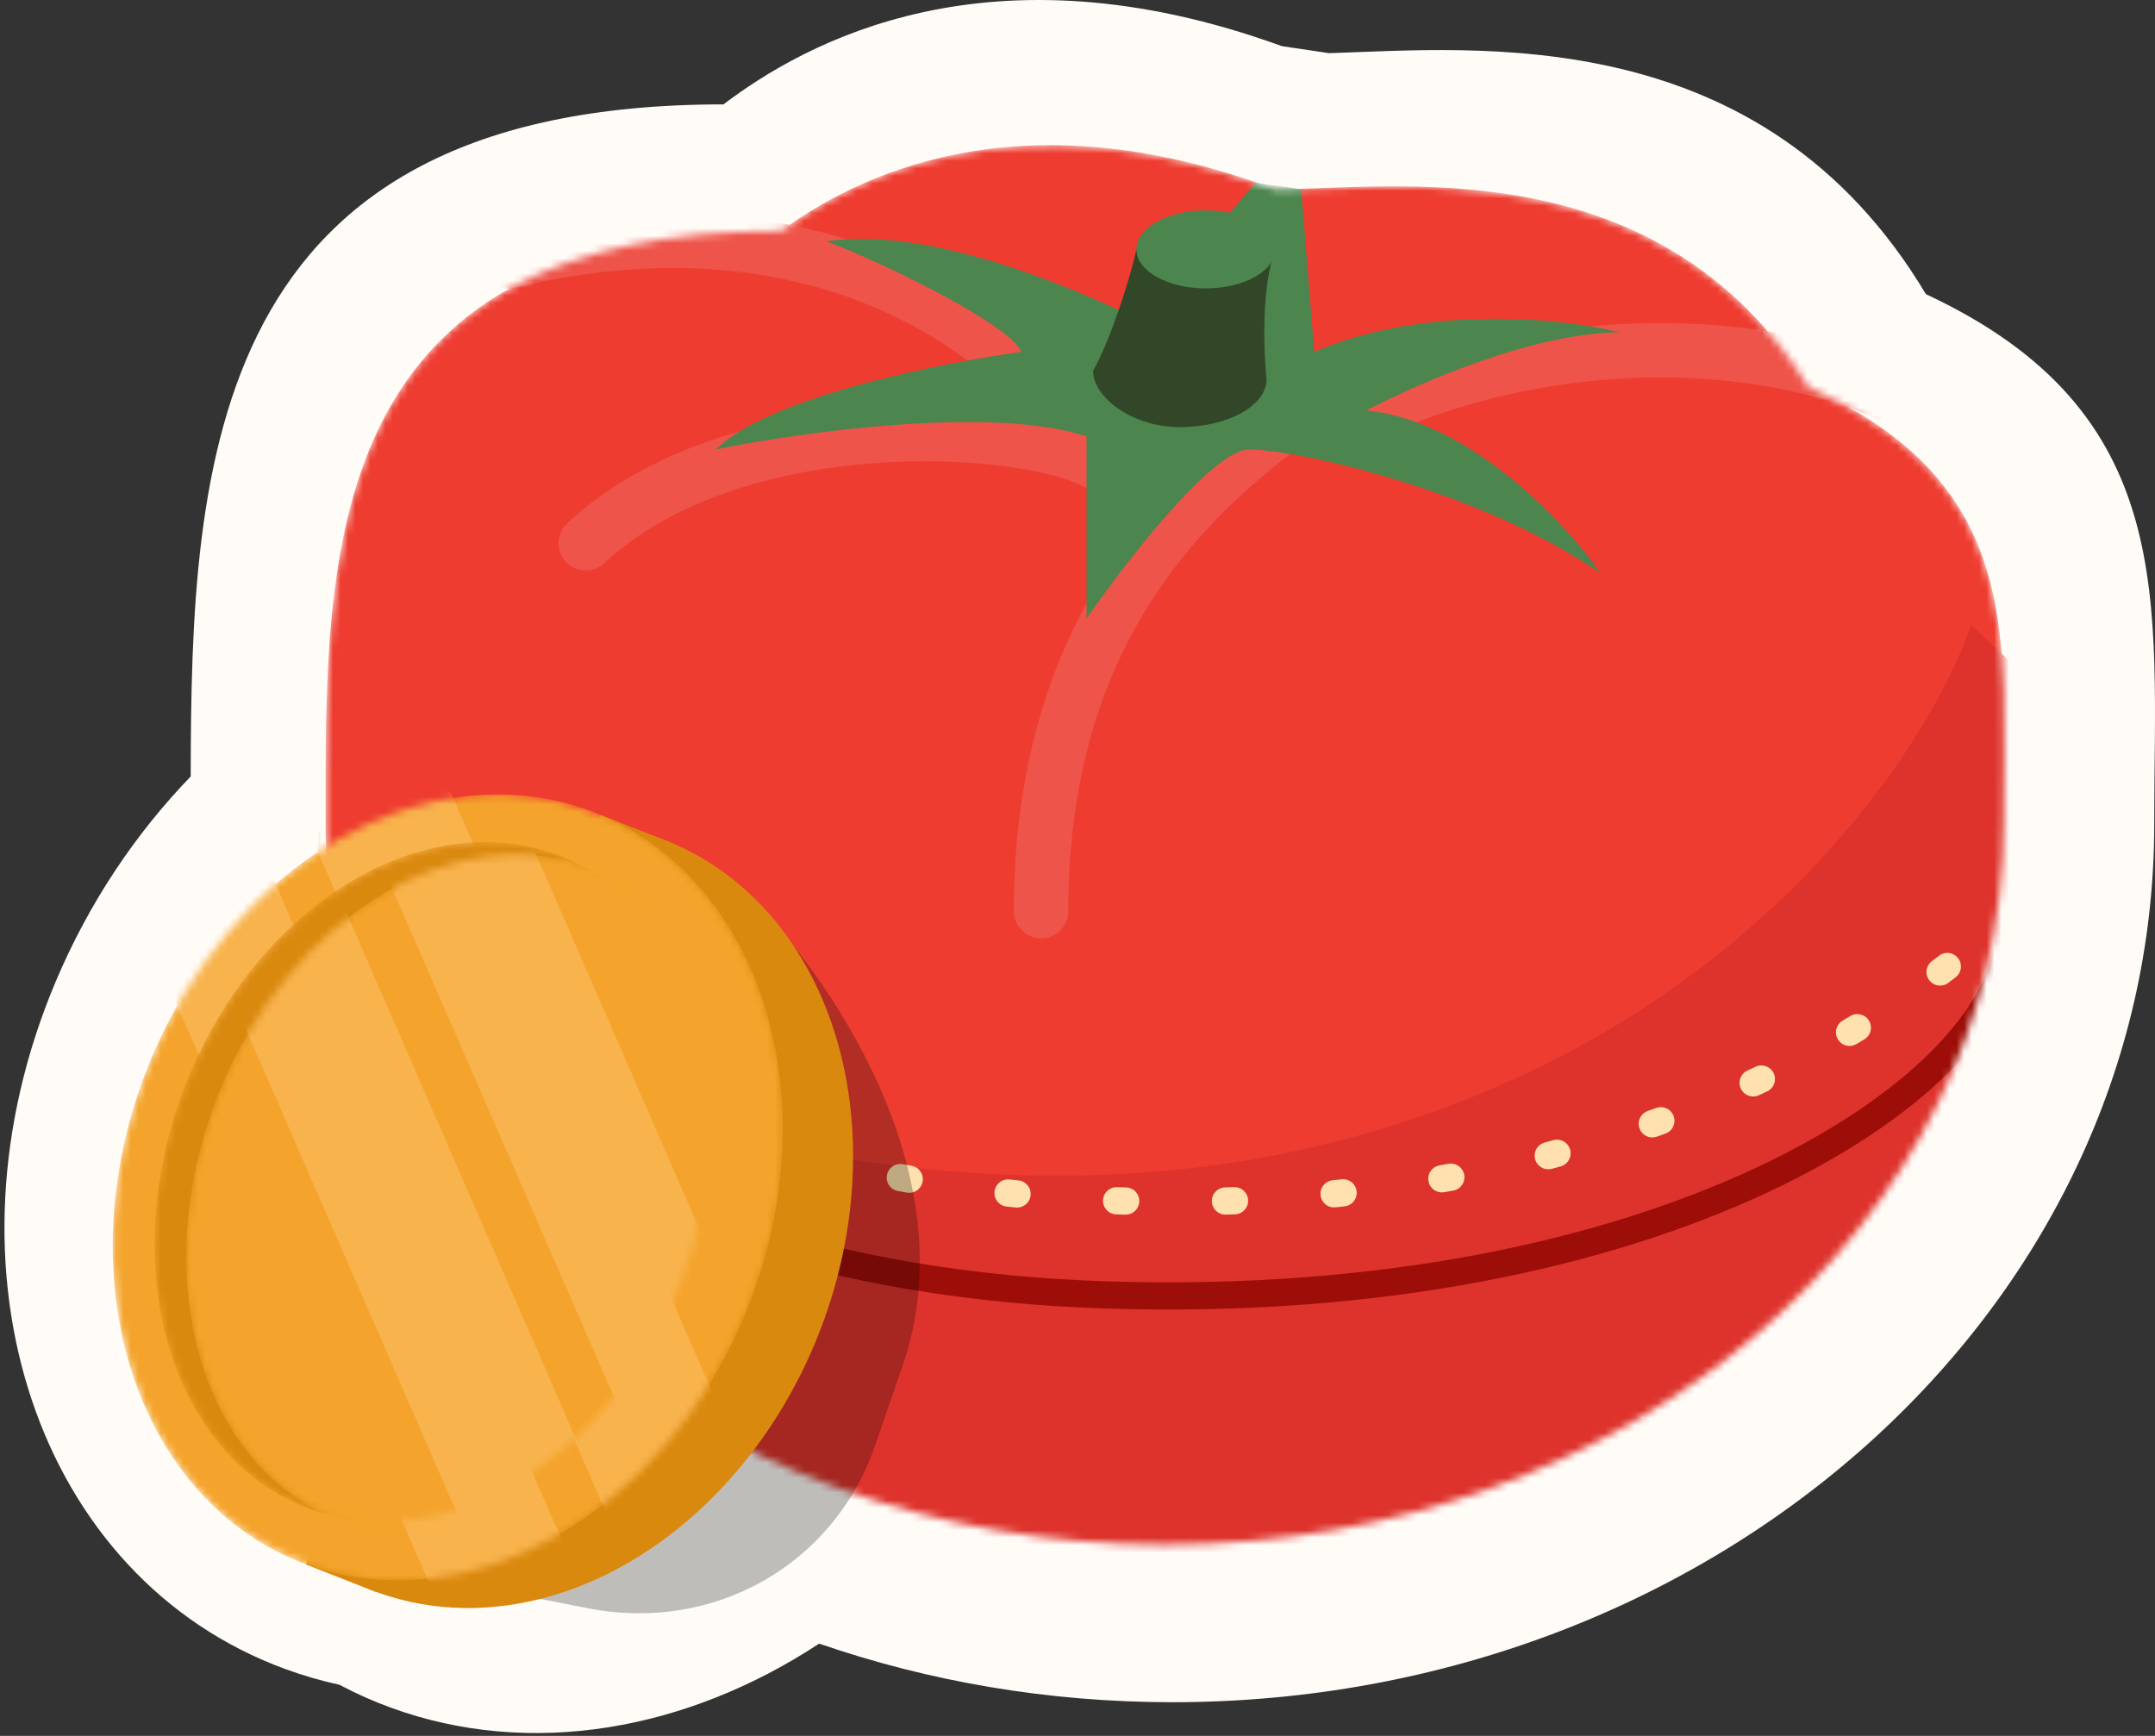 <svg width="288" height="232" viewBox="0 0 288 232" fill="none" xmlns="http://www.w3.org/2000/svg">
<rect x="0" y="0" width="288" height="232" fill="#333333" stroke="none"/>
<path d="M96.681 13.951C107.623 5.67 132.182 -8.061 171.311 6.168L177.626 7.105C197.364 6.488 235.433 2.613 257.384 39.315C291.408 55.175 287.897 80.436 287.897 110.152C287.897 174.96 229.154 227.497 156.691 227.497C140.046 227.497 124.124 224.722 109.473 219.666C91.87 231.24 70.935 235.073 52.191 228.211C49.815 227.341 47.538 226.321 45.365 225.166C42.925 224.633 40.509 223.935 38.129 223.063C4.926 210.907 -8.824 169.797 7.419 131.242C11.865 120.688 18.098 111.419 25.487 103.772C25.539 61.788 27.74 13.951 96.681 13.951Z" fill="#FFFCF8"/>
<mask id="mask0_282_1468" style="mask-type:alpha" maskUnits="userSpaceOnUse" x="43" y="19" width="225" height="188">
<path d="M267.771 109.971C267.771 163.257 217.569 206.454 155.642 206.454C93.715 206.454 43.513 163.257 43.513 109.971C43.513 74.324 42.431 30.872 104.358 30.872C113.919 23.909 135.649 12.261 170.417 25.299C186.063 25.299 221.702 19.565 241.694 51.726C270.771 64.767 267.771 85.537 267.771 109.971Z" fill="#EE3C30"/>
</mask>
<g mask="url(#mask0_282_1468)">
<path d="M267.771 109.971C267.771 163.257 217.569 206.454 155.642 206.454C93.715 206.454 43.513 163.257 43.513 109.971C43.513 74.324 42.431 30.872 104.358 30.872C113.919 23.909 135.649 12.261 170.417 25.299C186.063 25.299 221.702 19.565 241.694 51.726C270.771 64.767 267.771 85.537 267.771 109.971Z" fill="#EE3C30"/>
<path d="M173.025 55.719C154.772 68.757 139.132 87.88 139.132 121.779" stroke="#EE544A" stroke-width="7.276" stroke-linecap="round"/>
<path d="M146.661 61.921C137.388 56.589 98.273 53.981 78.278 72.602" stroke="#EE544A" stroke-width="7.276" stroke-linecap="round"/>
<path d="M135.664 48.792C121.814 36.063 98.248 27.514 67.852 34.946" stroke="#EE544A" stroke-width="7.276" stroke-linecap="round"/>
<path d="M260.816 57.458C244.301 45.289 210.992 42.208 182.586 55.334" stroke="#EE544A" stroke-width="7.276" stroke-linecap="round"/>
<path d="M136.519 47.027C135.128 43.55 118.845 35.438 110.443 32.251C124.35 30.165 143.763 38.625 152.165 42.681L167.811 24.428L173.896 25.297L175.634 47.027C190.237 40.769 208.374 42.392 216.487 44.42C205.187 44.42 189.831 51.084 182.588 54.85C196.495 56.241 209.244 69.917 213.88 76.581C197.364 65.281 173.026 60.066 166.942 60.066C162.074 60.066 150.427 75.132 145.211 82.665V58.327C132.695 54.155 106.966 57.748 95.666 60.066C102.62 53.112 125.799 48.476 136.519 47.027Z" fill="#4C854E"/>
<path d="M170.418 33.326C168.662 38.155 168.847 45.962 169.199 50.058C169.239 50.272 169.259 50.489 169.259 50.709C169.259 54.229 164.07 57.084 157.67 57.084C151.269 57.084 146.08 53.071 146.08 49.551V49.55C148.398 45.493 151.102 36.996 151.875 33.326H170.418Z" fill="#324728"/>
<ellipse cx="161.147" cy="33.327" rx="9.272" ry="5.215" fill="#4C854E"/>
<path d="M176.503 153.073C121.569 166.285 66.692 144.091 46.121 131.342C40.905 166.98 98.274 262.594 181.718 262.594C248.474 262.594 281.968 160.026 290.371 108.742L263.425 83.535C257.34 101.209 231.438 139.86 176.503 153.073Z" fill="#DD332C"/>
<path d="M268.328 125.72C266.903 145.624 222.057 175.457 147.818 173.064C73.579 170.671 39.555 131.119 40.98 111.216" stroke="#9E0E08" stroke-width="3.638"/>
</g>
<path d="M79.15 143.513C114.788 164.374 203.448 173.066 260.817 128.736" stroke="#FFE1AF" stroke-width="3.638" stroke-miterlimit="16" stroke-linecap="round" stroke-dasharray="1.21 13.34"/>
<g style="mix-blend-mode:multiply" opacity="0.25">
<path d="M120.673 182.381C129.446 156.756 110.471 129.767 99.338 118.872C98.975 118.517 98.435 118.443 97.979 118.668L62.533 136.128C62.145 136.319 61.889 136.702 61.859 137.132L56.844 209.607C56.802 210.217 57.221 210.763 57.821 210.88L78.599 214.947C95.249 218.206 111.362 209.288 116.925 193.26C118.061 189.987 119.308 186.369 120.673 182.381Z" fill="black"/>
</g>
<path d="M74.478 163.147L72.927 167.802C72.745 168.346 72.97 168.944 73.466 169.233L79.672 172.853C80.74 173.476 81.946 172.289 81.34 171.211L76.686 162.936C76.17 162.019 74.811 162.149 74.478 163.147Z" fill="#FFE1AF"/>
<ellipse cx="43.191" cy="53.8" rx="43.191" ry="53.8" transform="matrix(-0.931 -0.366 -0.366 0.931 129.142 128.111)" fill="#DA890F"/>
<mask id="mask1_282_1468" style="mask-type:alpha" maskUnits="userSpaceOnUse" x="24" y="109" width="91" height="106">
<path d="M88.939 112.322C66.737 103.603 39.933 118.953 29.071 146.609C18.209 174.265 27.403 203.754 49.606 212.474C71.809 221.194 98.614 205.843 109.475 178.187C120.337 150.531 111.142 121.042 88.939 112.322Z" fill="#DA890F"/>
</mask>
<g mask="url(#mask1_282_1468)">
</g>
<rect width="10.103" height="107.599" transform="matrix(-0.931 -0.366 -0.366 0.931 89.645 112.6)" fill="#DA890F"/>
<mask id="mask2_282_1468" style="mask-type:alpha" maskUnits="userSpaceOnUse" x="15" y="106" width="90" height="106">
<ellipse cx="43.191" cy="53.8" rx="43.191" ry="53.8" transform="matrix(-0.931 -0.366 -0.366 0.931 119.737 124.418)" fill="#F4A42C"/>
</mask>
<g mask="url(#mask2_282_1468)">
<ellipse cx="43.191" cy="53.8" rx="43.191" ry="53.8" transform="matrix(-0.931 -0.366 -0.366 0.931 119.737 124.418)" fill="#F4A42C"/>
<rect width="19.438" height="120.733" transform="matrix(-0.917 0.4 0.4 0.917 52.818 88.91)" fill="#F8B34D"/>
<rect width="18.535" height="120.733" transform="matrix(-0.917 0.4 0.4 0.917 29.958 102.385)" fill="#F8B34D"/>
</g>
<mask id="mask3_282_1468" style="mask-type:alpha" maskUnits="userSpaceOnUse" x="20" y="112" width="76" height="92">
<ellipse cx="35.614" cy="46.727" rx="35.614" ry="46.727" transform="matrix(-0.931 -0.366 -0.366 0.931 108.219 127.492)" fill="#DA890F"/>
</mask>
<g mask="url(#mask3_282_1468)">
<ellipse cx="35.614" cy="46.727" rx="35.614" ry="46.727" transform="matrix(-0.931 -0.366 -0.366 0.931 108.219 127.492)" fill="#DA890F"/>
<mask id="mask4_282_1468" style="mask-type:alpha" maskUnits="userSpaceOnUse" x="24" y="114" width="76" height="92">
<ellipse cx="35.614" cy="46.727" rx="35.614" ry="46.727" transform="matrix(-0.931 -0.366 -0.366 0.931 112.45 129.156)" fill="#F4A42C"/>
</mask>
<g mask="url(#mask4_282_1468)">
<ellipse cx="35.614" cy="46.727" rx="35.614" ry="46.727" transform="matrix(-0.931 -0.366 -0.366 0.931 112.45 129.156)" fill="#F4A42C"/>
<rect width="19.438" height="120.733" transform="matrix(-0.917 0.4 0.4 0.917 64.792 98.5)" fill="#F8B34D"/>
<rect width="18.535" height="120.733" transform="matrix(-0.917 0.4 0.4 0.917 41.933 111.973)" fill="#F8B34D"/>
</g>
</g>
</svg>
